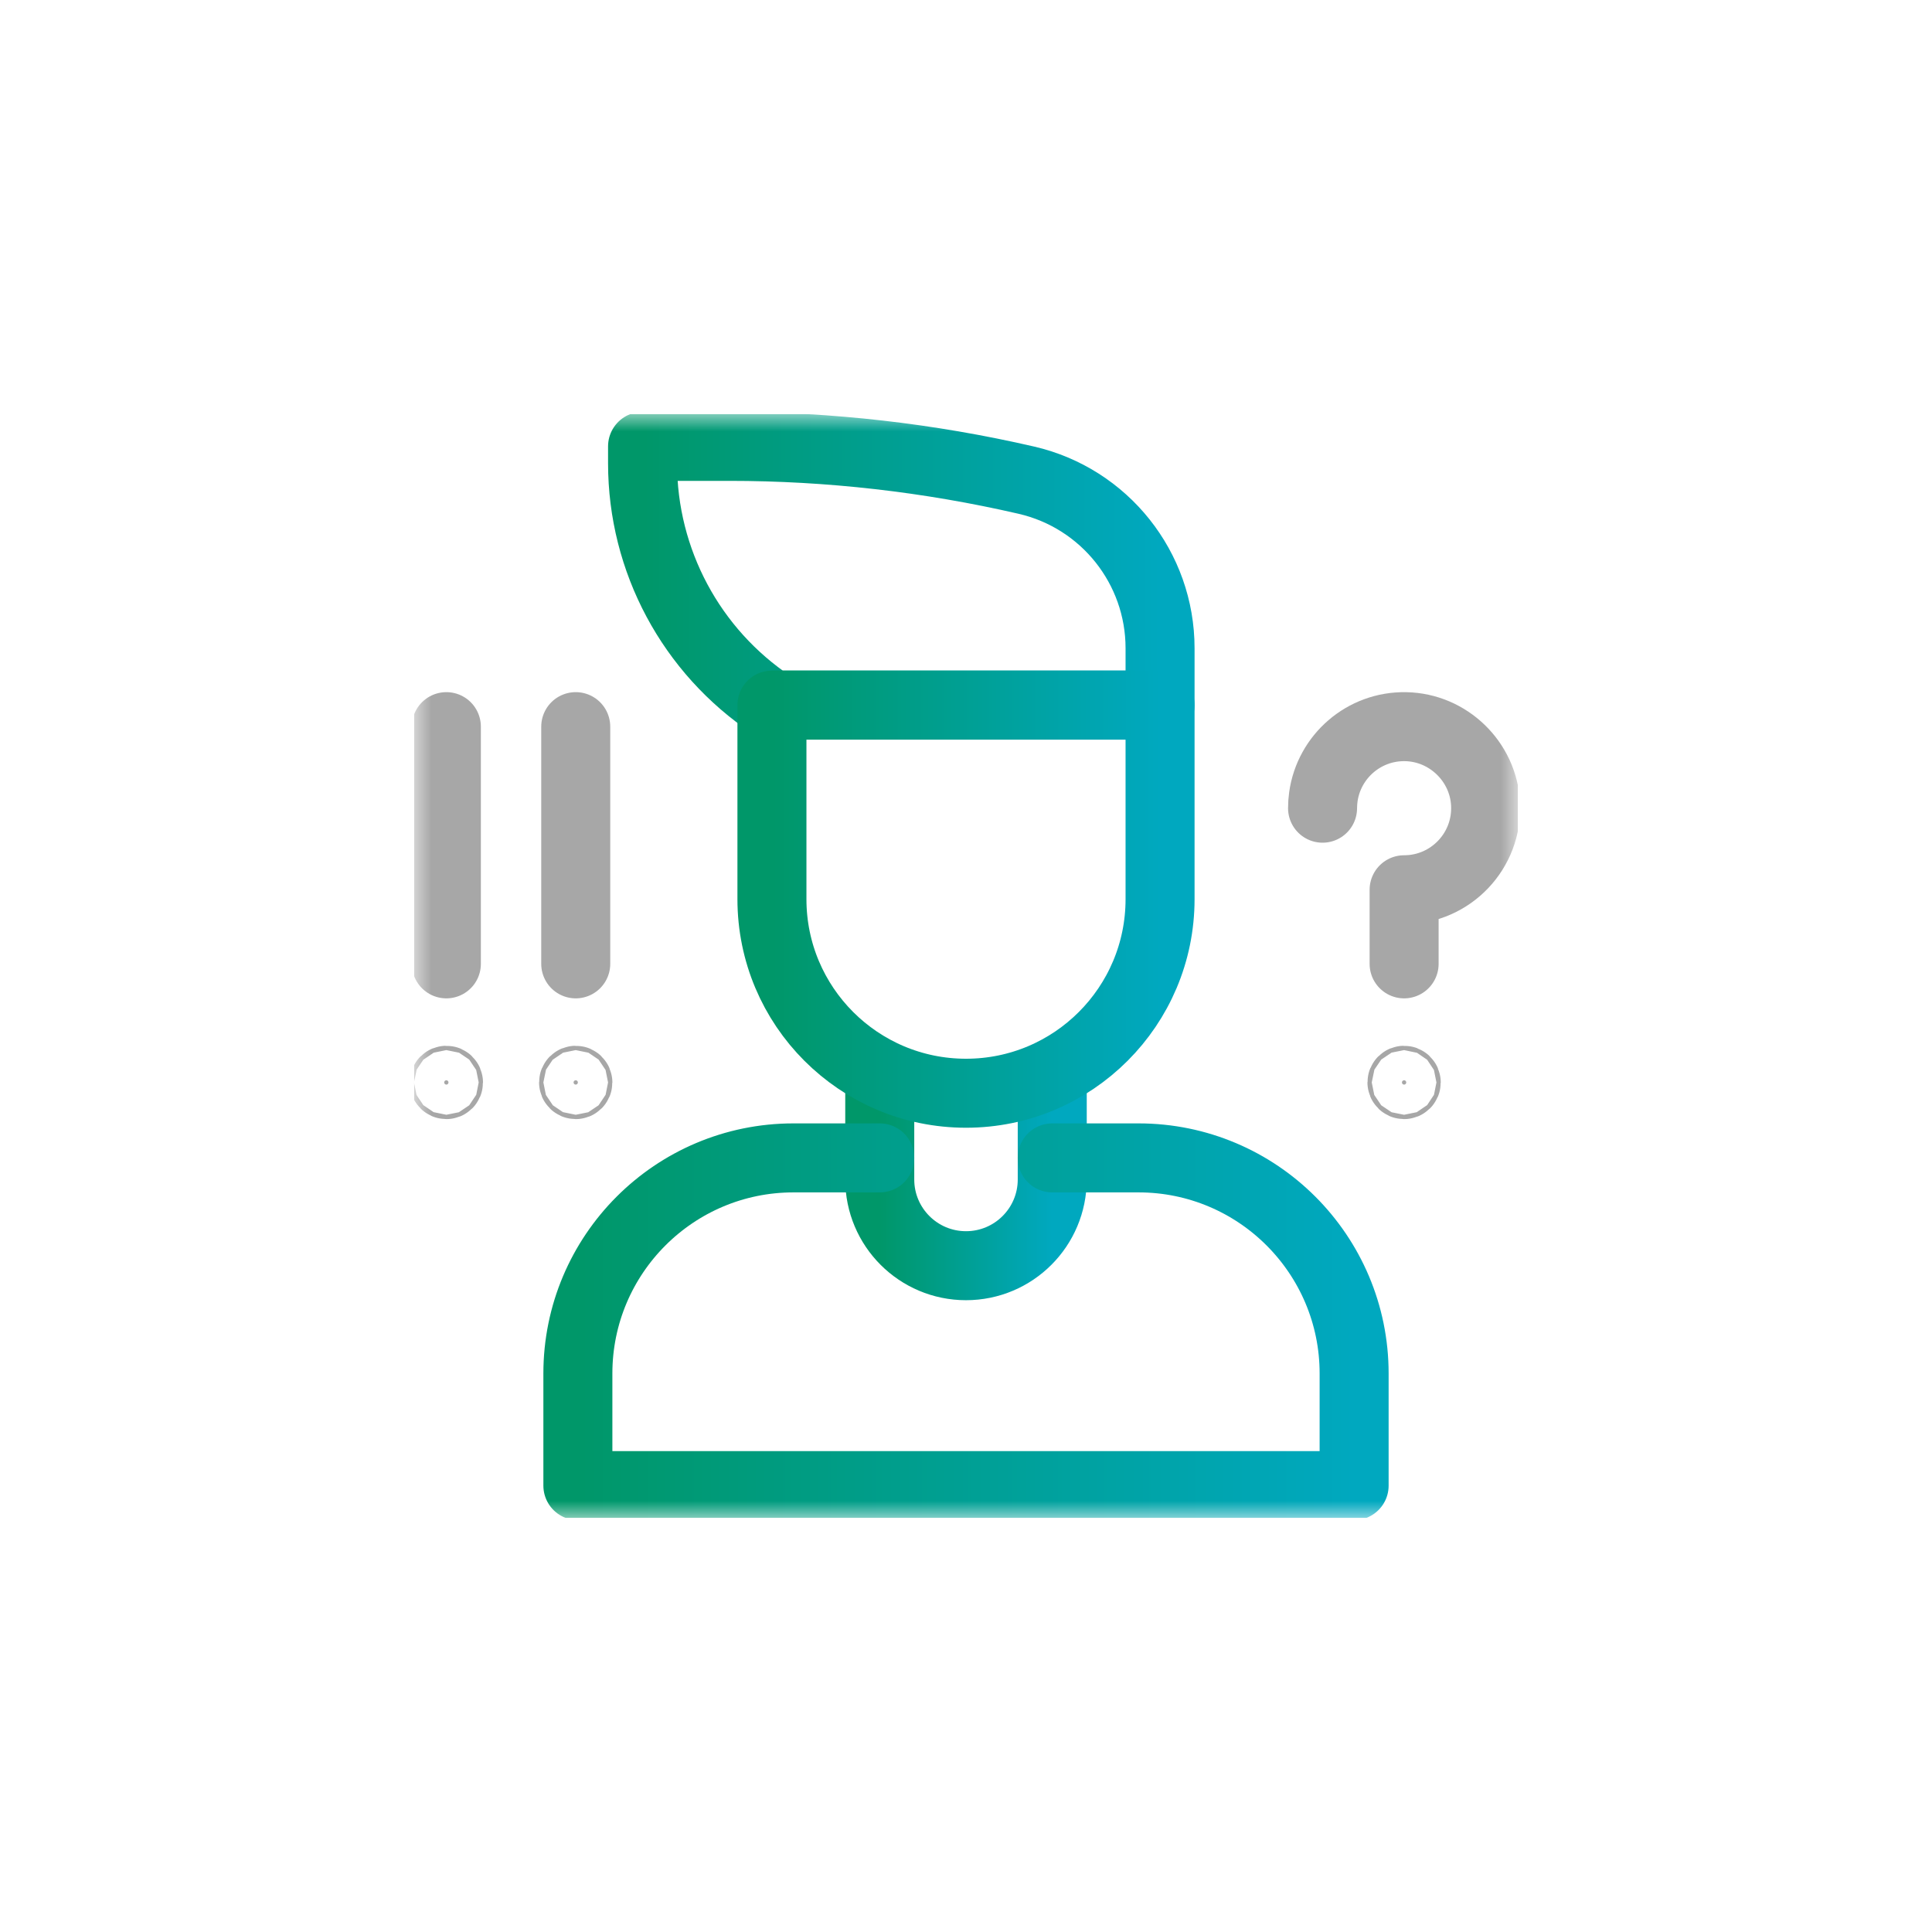 <svg width="56" height="56" viewBox="0 0 56 56" fill="none" xmlns="http://www.w3.org/2000/svg">
<g clip-path="url(#clip0_1_119)">
<mask id="mask0_1_119" style="mask-type:luminance" maskUnits="userSpaceOnUse" x="12" y="12" width="32" height="32">
<path d="M43 43V13H13V43H43Z" fill="white" stroke="white" stroke-width="2"/>
</mask>
<g mask="url(#mask0_1_119)">
<path d="M33.625 20.438H22.375C20.032 18.876 18.625 16.246 18.625 13.431V12.938H21.139C24.037 12.938 26.926 13.267 29.749 13.918L29.749 13.918C32.018 14.442 33.625 16.462 33.625 18.79V20.438Z" stroke="url(#paint0_linear_1_119)" stroke-width="2" stroke-miterlimit="10" stroke-linecap="round" stroke-linejoin="round"/>
<path d="M25.5 31.164V34.187C25.5 35.568 26.619 36.687 28 36.687C29.381 36.687 30.5 35.568 30.5 34.187V31.164" stroke="url(#paint1_linear_1_119)" stroke-width="2" stroke-miterlimit="10" stroke-linecap="round" stroke-linejoin="round"/>
<path d="M33.625 20.438V26.062C33.625 29.169 31.107 31.688 28 31.688C24.893 31.688 22.375 29.169 22.375 26.062V20.438H33.625Z" stroke="url(#paint2_linear_1_119)" stroke-width="2" stroke-miterlimit="10" stroke-linecap="round" stroke-linejoin="round"/>
<path d="M40.761 31.375C40.761 31.34 40.733 31.312 40.698 31.312C40.664 31.312 40.636 31.34 40.636 31.375C40.636 31.41 40.664 31.438 40.698 31.438C40.733 31.438 40.761 31.41 40.761 31.375Z" fill="#A7A7A7" stroke="#A7A7A7" stroke-width="2"/>
<path d="M38.335 23.426C38.335 23.314 38.343 23.204 38.358 23.097C38.52 21.932 39.532 21.038 40.748 21.063C41.977 21.088 42.995 22.072 43.059 23.3C43.13 24.661 42.046 25.79 40.699 25.79V27.938" stroke="#A7A7A7" stroke-width="2" stroke-miterlimit="10" stroke-linecap="round" stroke-linejoin="round"/>
<path d="M12.938 31.312C12.903 31.312 12.875 31.34 12.875 31.375C12.875 31.41 12.903 31.438 12.938 31.438C12.972 31.438 13 31.41 13 31.375C13 31.34 12.972 31.312 12.938 31.312Z" fill="#A7A7A7" stroke="#A7A7A7" stroke-width="2"/>
<path d="M12.938 27.938V21.062Z" fill="#A7A7A7"/>
<path d="M12.938 27.938V21.062" stroke="#A7A7A7" stroke-width="2" stroke-miterlimit="10" stroke-linecap="round" stroke-linejoin="round"/>
<path d="M16.688 31.312C16.653 31.312 16.625 31.34 16.625 31.375C16.625 31.41 16.653 31.438 16.688 31.438C16.722 31.438 16.75 31.41 16.75 31.375C16.75 31.34 16.722 31.312 16.688 31.312Z" fill="#A7A7A7" stroke="#A7A7A7" stroke-width="2"/>
<path d="M16.688 27.938V21.062Z" fill="#A7A7A7"/>
<path d="M16.688 27.938V21.062" stroke="#A7A7A7" stroke-width="2" stroke-miterlimit="10" stroke-linecap="round" stroke-linejoin="round"/>
<path d="M25.5 33.562H23C19.548 33.562 16.75 36.361 16.75 39.812V43.062H39.25V39.812C39.25 36.361 36.452 33.562 33 33.562H30.5" stroke="url(#paint3_linear_1_119)" stroke-width="2" stroke-miterlimit="10" stroke-linecap="round" stroke-linejoin="round"/>
</g>
</g>
<defs>
<linearGradient id="paint0_linear_1_119" x1="33.625" y1="16.698" x2="18.625" y2="16.698" gradientUnits="userSpaceOnUse">
<stop stop-color="#00A8BF"/>
<stop offset="0.997" stop-color="#009769"/>
</linearGradient>
<linearGradient id="paint1_linear_1_119" x1="30.5" y1="33.933" x2="25.5" y2="33.933" gradientUnits="userSpaceOnUse">
<stop stop-color="#00A8BF"/>
<stop offset="0.997" stop-color="#009769"/>
</linearGradient>
<linearGradient id="paint2_linear_1_119" x1="33.625" y1="26.078" x2="22.375" y2="26.078" gradientUnits="userSpaceOnUse">
<stop stop-color="#00A8BF"/>
<stop offset="0.997" stop-color="#009769"/>
</linearGradient>
<linearGradient id="paint3_linear_1_119" x1="39.25" y1="38.325" x2="16.75" y2="38.325" gradientUnits="userSpaceOnUse">
<stop stop-color="#00A8BF"/>
<stop offset="0.997" stop-color="#009769"/>
</linearGradient>
<clipPath id="clip0_1_119">
<rect width="32" height="32" fill="white" transform="translate(12 12)"/>
</clipPath>
</defs>
</svg>
